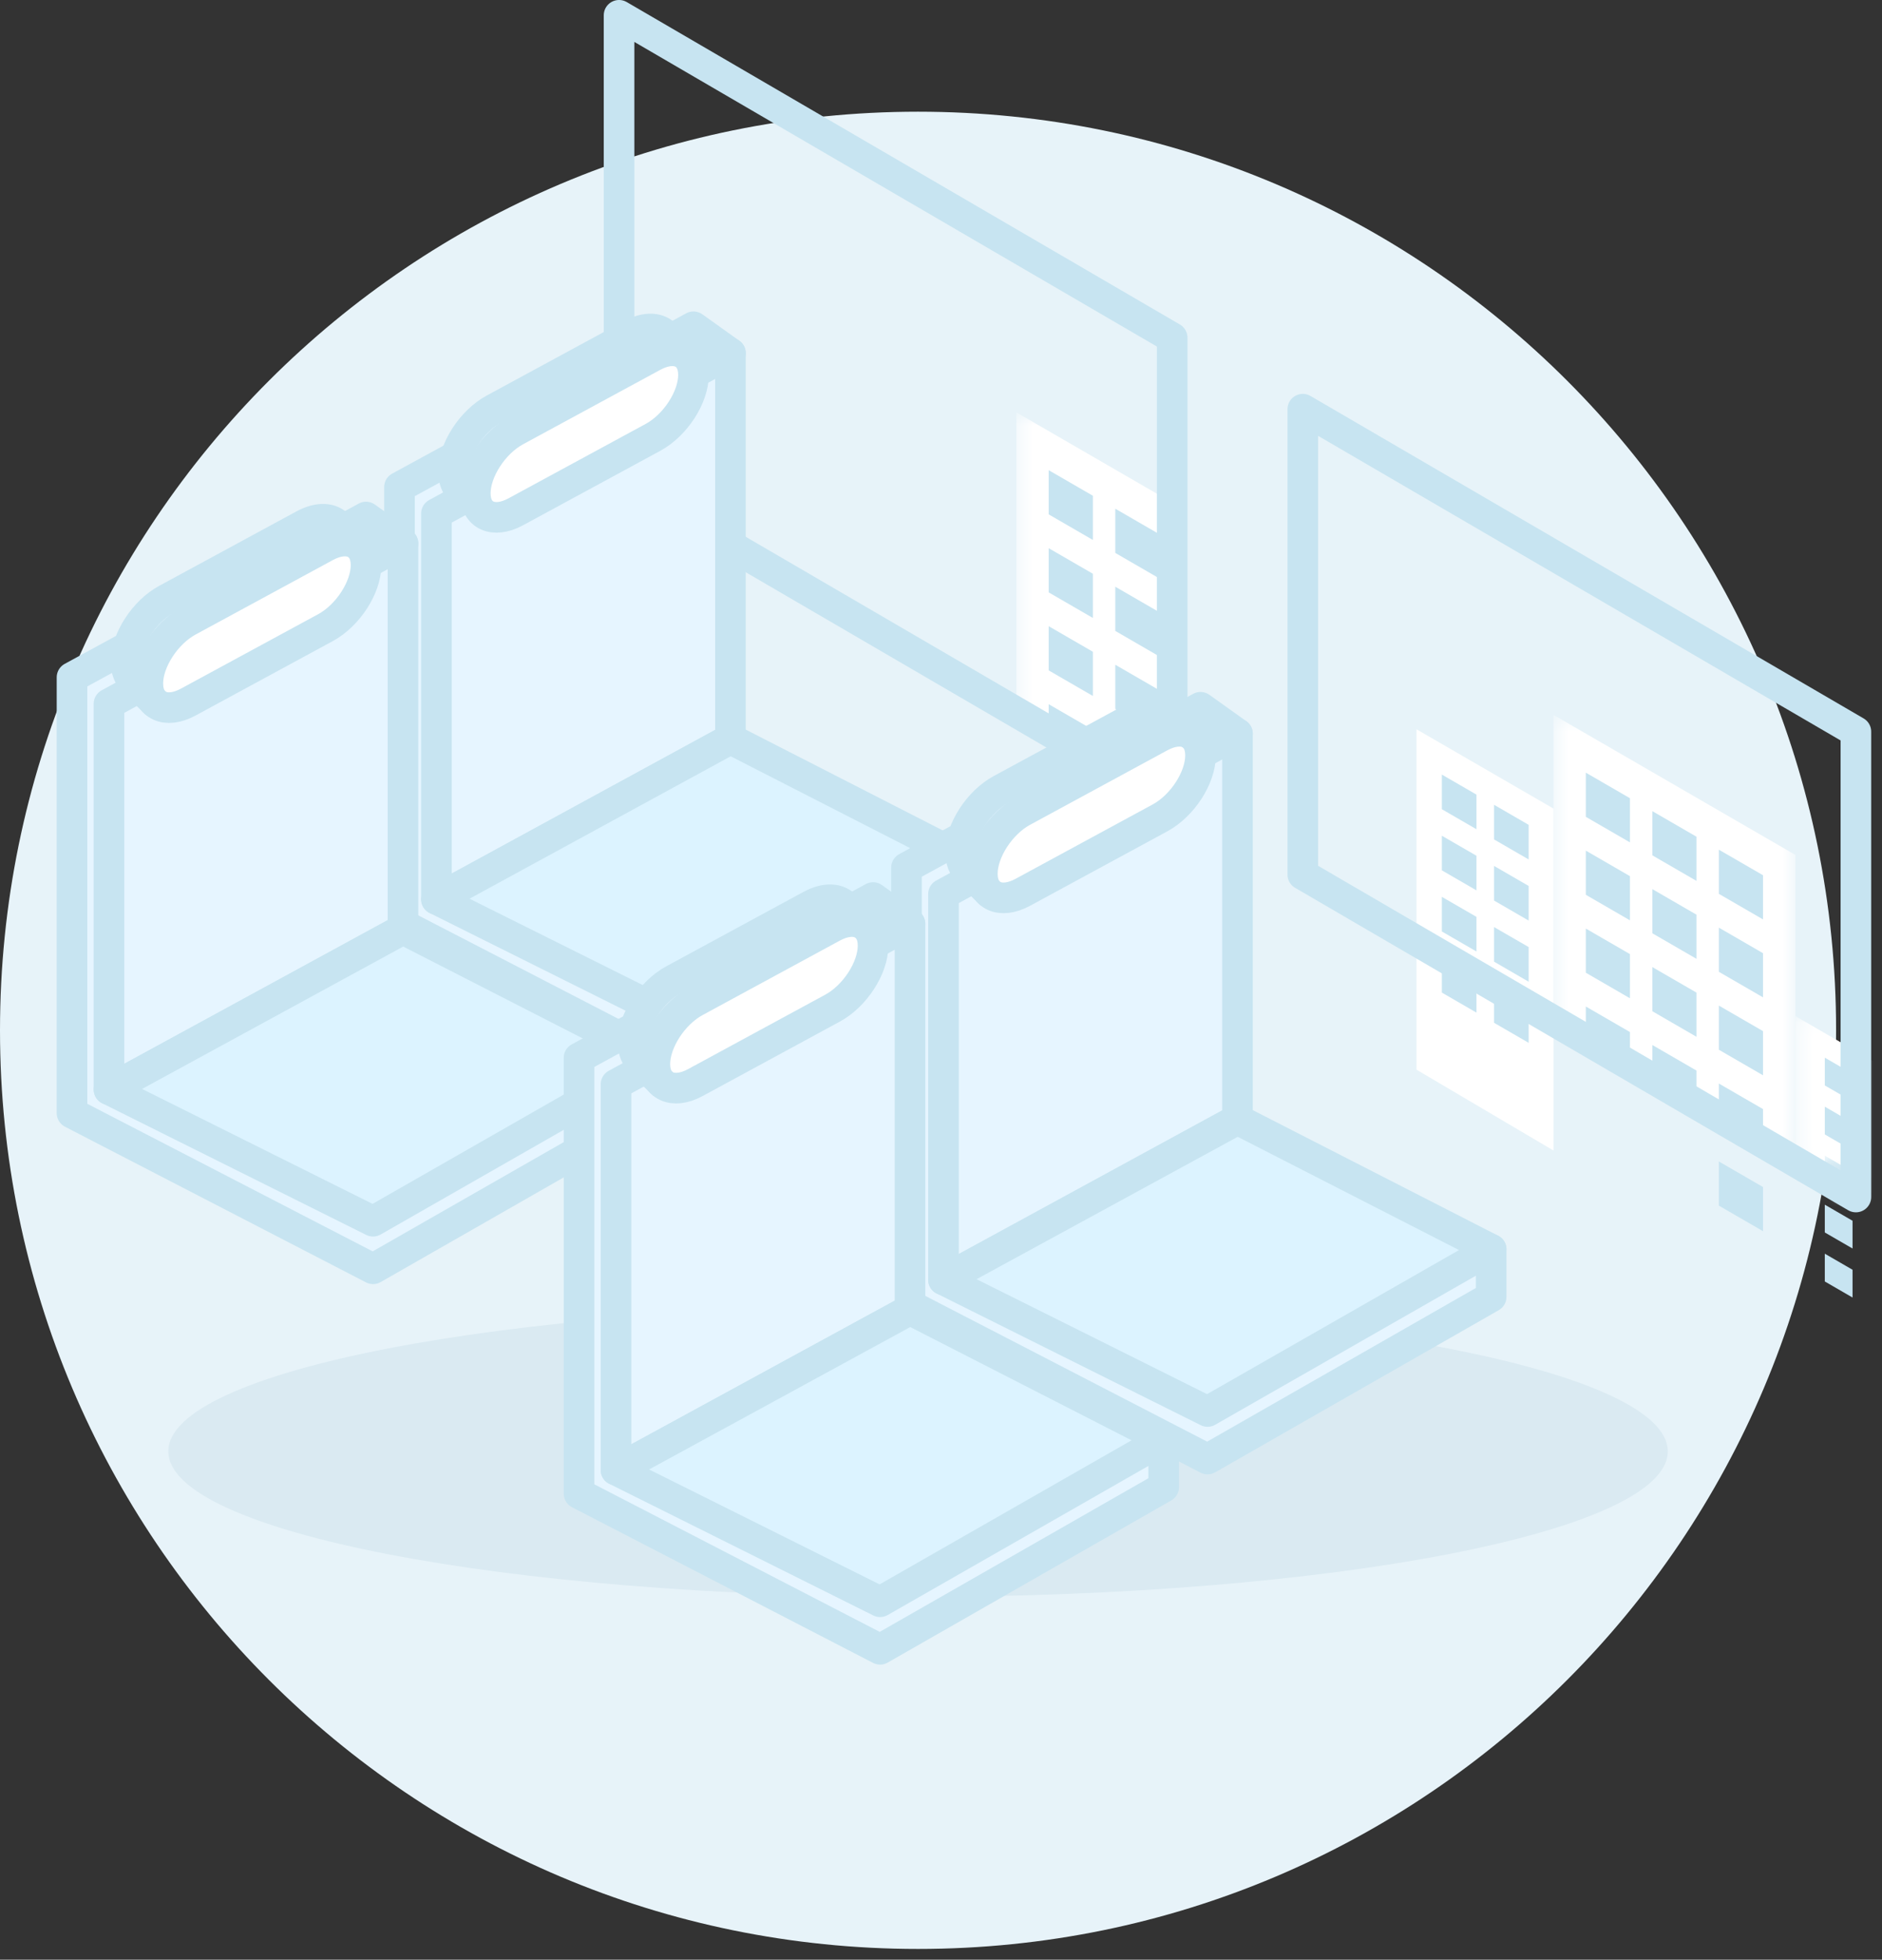 <?xml version="1.0" encoding="UTF-8"?>
<svg width="123px" height="128px" viewBox="0 0 123 128" version="1.1" xmlns="http://www.w3.org/2000/svg" xmlns:xlink="http://www.w3.org/1999/xlink">
    <rect x="0" y="0" width="123" height="128" fill="#333333" stroke="none"/>
    <!-- Generator: Sketch 46.2 (44496) - http://www.bohemiancoding.com/sketch -->
    <title>@2xExterior of vehicle as Main Picture</title>
    <desc>Created with Sketch.</desc>
    <defs>
        <polygon id="path-1" points="0.423 20.226 10.609 26.16 10.609 0.637 0.423 0.637 0.423 20.226"></polygon>
        <polygon id="path-3" points="0.89 1.994 3.777 3.676 3.777 0.217 0.89 0.217 0.89 1.994"></polygon>
        <polygon id="path-5" points="16.337 29.583 0.529 20.373 0.529 0.397 16.337 0.397 16.337 29.583"></polygon>
        <polygon id="path-7" points="0.338 9.583 4.294 11.888 4.294 0.07 0.338 0.07 0.338 9.583"></polygon>
        <polygon id="path-9" points="0.262 1.704 2.075 2.761 2.075 0.188 0.262 0.188 0.262 1.704"></polygon>
    </defs>
    <g id="Fleet" stroke="none" stroke-width="1" fill="none" fill-rule="evenodd">
        <g id="Add-Vehicle-Step-3_visual" transform="translate(-1003, -345)">
            <g id="Exterior-of-vehicle-as-Main-Picture" transform="translate(1003, 345)">
                <g id="Group-5" transform="translate(0, 7.296)">
                    <path d="M120,60 C120,93.137 93.137,120 60,120 C26.863,120 0,93.137 0,60 C0,26.863 26.863,-0 60,-0 C93.137,-0 120,26.863 120,60" id="Fill-1" fill="#E7F3F9"></path>
                    <path d="M60,97 C87.062,97 109,92.747 109,87.5 C109,82.253 87.062,78 60,78 C32.938,78 11,82.253 11,87.5 C11,92.747 32.938,97 60,97" id="Fill-3" fill="#DAEAF2"></path>
                </g>
                <g id="Group-32" transform="translate(66, 26.296)">
                    <g id="Group-8">
                        <mask id="mask-2" fill="white">
                            <use xlink:href="#path-1"></use>
                        </mask>
                        <g id="Clip-7"></g>
                        <polygon id="Fill-6" fill="#FFFFFF" mask="url(#mask-2)" points="0.423 29.011 0.423 0.637 11.85 7.247 11.85 36.364"></polygon>
                    </g>
                    <polygon id="Fill-9" fill="#C7E4F1" points="5.425 8.971 2.538 7.301 2.538 4.414 5.425 6.084"></polygon>
                    <polygon id="Fill-11" fill="#C7E4F1" points="9.777 11.489 6.891 9.819 6.891 6.931 9.777 8.601"></polygon>
                    <polygon id="Fill-13" fill="#C7E4F1" points="5.425 14.066 2.538 12.396 2.538 9.509 5.425 11.179"></polygon>
                    <polygon id="Fill-15" fill="#C7E4F1" points="9.777 16.583 6.891 14.913 6.891 12.026 9.777 13.696"></polygon>
                    <polygon id="Fill-17" fill="#C7E4F1" points="5.425 19.161 2.538 17.491 2.538 14.604 5.425 16.274"></polygon>
                    <polygon id="Fill-19" fill="#C7E4F1" points="9.777 21.678 6.891 20.009 6.891 17.122 9.777 18.791"></polygon>
                    <polygon id="Fill-21" fill="#C7E4F1" points="5.425 24.256 2.538 22.586 2.538 19.699 5.425 21.369"></polygon>
                    <g id="Group-25" transform="translate(6, 22)">
                        <mask id="mask-4" fill="white">
                            <use xlink:href="#path-3"></use>
                        </mask>
                        <g id="Clip-24"></g>
                        <polygon id="Fill-23" fill="#C7E4F1" mask="url(#mask-4)" points="3.777 4.774 0.89 3.104 0.89 0.217 3.777 1.887"></polygon>
                    </g>
                    <g id="Group-28" transform="translate(2, 24)" fill="#C7E4F1">
                        <polygon id="Fill-26" points="3.425 5.351 0.538 3.681 0.538 0.794 3.425 2.464"></polygon>
                    </g>
                    <g id="Group-31" transform="translate(6, 27)" fill="#C7E4F1">
                        <polygon id="Fill-29" points="3.777 4.869 0.89 3.199 0.89 0.312 3.777 1.982"></polygon>
                    </g>
                </g>
                <g id="Group-105" transform="translate(92, 46.296)">
                    <g id="Group-35" transform="translate(9, 0)">
                        <mask id="mask-6" fill="white">
                            <use xlink:href="#path-5"></use>
                        </mask>
                        <g id="Clip-34"></g>
                        <polyline id="Fill-33" fill="#FFFFFF" mask="url(#mask-6)" points="16.337 37.894 16.337 9.542 0.529 0.397 0.529 28.748"></polyline>
                    </g>
                    <polygon id="Fill-36" fill="#C7E4F1" points="14.527 8.724 11.643 7.056 11.643 4.171 14.527 5.84"></polygon>
                    <polygon id="Fill-38" fill="#C7E4F1" points="18.876 11.241 15.992 9.572 15.992 6.686 18.876 8.355"></polygon>
                    <polygon id="Fill-40" fill="#C7E4F1" points="23.224 13.756 20.339 12.087 20.339 9.202 23.224 10.871"></polygon>
                    <polygon id="Fill-42" fill="#C7E4F1" points="14.527 13.816 11.643 12.148 11.643 9.263 14.527 10.931"></polygon>
                    <polygon id="Fill-44" fill="#C7E4F1" points="18.876 16.331 15.992 14.663 15.992 11.778 18.876 13.447"></polygon>
                    <polygon id="Fill-46" fill="#C7E4F1" points="23.224 18.847 20.339 17.179 20.339 14.294 23.224 15.963"></polygon>
                    <polygon id="Fill-48" fill="#C7E4F1" points="14.527 18.907 11.643 17.238 11.643 14.354 14.527 16.022"></polygon>
                    <polygon id="Fill-50" fill="#C7E4F1" points="18.876 21.423 15.992 19.754 15.992 16.87 18.876 18.538"></polygon>
                    <polygon id="Fill-52" fill="#C7E4F1" points="23.224 23.938 20.339 22.269 20.339 19.385 23.224 21.053"></polygon>
                    <polygon id="Fill-54" fill="#C7E4F1" points="14.527 23.998 11.643 22.329 11.643 19.444 14.527 21.113"></polygon>
                    <polygon id="Fill-56" fill="#C7E4F1" points="18.876 26.514 15.992 24.845 15.992 21.96 18.876 23.629"></polygon>
                    <polygon id="Fill-58" fill="#C7E4F1" points="23.224 29.03 20.339 27.361 20.339 24.476 23.224 26.145"></polygon>
                    <g id="Group-66" transform="translate(20, 29)" fill="#C7E4F1">
                        <polygon id="Fill-64" points="3.224 5.12 0.339 3.452 0.339 0.567 3.224 2.236"></polygon>
                    </g>
                    <g id="Group-69" transform="translate(25, 20)">
                        <mask id="mask-8" fill="white">
                            <use xlink:href="#path-7"></use>
                        </mask>
                        <g id="Clip-68"></g>
                        <polygon id="Fill-67" fill="#FFFFFF" mask="url(#mask-8)" points="5.404 20.825 5.404 3.001 0.338 0.07 0.338 17.613"></polygon>
                    </g>
                    <polygon id="Fill-70" fill="#C7E4F1" points="29.075 25.649 27.262 24.6 27.262 22.787 29.075 23.836"></polygon>
                    <polygon id="Fill-72" fill="#C7E4F1" points="29.075 28.85 27.262 27.801 27.262 25.987 29.075 27.037"></polygon>
                    <g id="Group-76" transform="translate(27, 29)">
                        <mask id="mask-10" fill="white">
                            <use xlink:href="#path-9"></use>
                        </mask>
                        <g id="Clip-75"></g>
                        <polygon id="Fill-74" fill="#C7E4F1" mask="url(#mask-10)" points="2.075 3.051 0.262 2.002 0.262 0.188 2.075 1.238"></polygon>
                    </g>
                    <g id="Group-79" transform="translate(27, 32)" fill="#C7E4F1">
                        <polygon id="Fill-77" points="2.075 3.252 0.262 2.203 0.262 0.389 2.075 1.439"></polygon>
                    </g>
                    <g id="Group-82" transform="translate(27, 35)" fill="#C7E4F1">
                        <polygon id="Fill-80" points="2.075 3.453 0.262 2.404 0.262 0.59 2.075 1.639"></polygon>
                    </g>
                    <polygon id="Fill-83" fill="#FFFFFF" points="0.577 23.57 0.577 1.338 9.53 6.517 9.53 28.851"></polygon>
                    <polygon id="Fill-85" fill="#C7E4F1" points="4.496 7.867 2.234 6.558 2.234 4.296 4.496 5.605"></polygon>
                    <polygon id="Fill-87" fill="#C7E4F1" points="7.906 9.84 5.644 8.531 5.644 6.269 7.906 7.578"></polygon>
                    <polygon id="Fill-89" fill="#C7E4F1" points="4.496 11.86 2.234 10.551 2.234 8.29 4.496 9.598"></polygon>
                    <polygon id="Fill-91" fill="#C7E4F1" points="7.906 13.832 5.644 12.523 5.644 10.262 7.906 11.57"></polygon>
                    <polygon id="Fill-93" fill="#C7E4F1" points="4.496 15.852 2.234 14.543 2.234 12.282 4.496 13.59"></polygon>
                    <polygon id="Fill-95" fill="#C7E4F1" points="7.906 17.825 5.644 16.515 5.644 14.255 7.906 15.562"></polygon>
                    <polygon id="Fill-97" fill="#C7E4F1" points="4.496 19.845 2.234 18.535 2.234 16.273 4.496 17.582"></polygon>
                    <polygon id="Fill-99" fill="#C7E4F1" points="7.906 21.817 5.644 20.508 5.644 18.246 7.906 19.555"></polygon>
                </g>
                <g id="Group-198" transform="translate(4, 0.296)">
                    <polygon id="Stroke-106" stroke="#C7E4F1" stroke-width="2" stroke-linecap="round" stroke-linejoin="round" points="72.609 52.159 36.459 31.099 36.459 0.703 72.609 21.763"></polygon>
                    <polygon id="Stroke-108" stroke="#C7E4F1" stroke-width="2" stroke-linecap="round" stroke-linejoin="round" points="117.294 77.888 81.145 56.828 81.145 26.431 117.294 47.492"></polygon>
                    <polygon id="Fill-110" fill="#E6F5FF" points="60.319 56.45 60.319 59.557 41.782 70.15 22.108 59.981 22.108 31.517 41.322 21.047 43.739 22.773 43.739 47.971"></polygon>
                    <polygon id="Stroke-112" stroke="#C7E4F1" stroke-width="2" stroke-linecap="round" stroke-linejoin="round" points="43.739 47.971 24.524 58.443 24.524 33.243 43.739 22.773"></polygon>
                    <polygon id="Fill-114" fill="#DCF3FF" points="43.739 47.971 24.524 58.443 41.783 67.043 60.319 56.45"></polygon>
                    <polygon id="Stroke-116" stroke="#C7E4F1" stroke-width="2" stroke-linecap="round" stroke-linejoin="round" points="43.739 47.971 24.524 58.443 41.783 67.043 60.319 56.45"></polygon>
                    <polyline id="Stroke-118" stroke="#C7E4F1" stroke-width="2" stroke-linecap="round" stroke-linejoin="round" points="60.319 56.45 60.319 59.557 41.782 70.15 22.108 59.981 22.108 31.517 41.322 21.047 43.739 22.773"></polyline>
                    <path d="M26.131,31.767 C25.823,31.502 25.64,31.07 25.64,30.498 C25.64,29.037 26.825,27.211 28.285,26.419 L37.255,21.557 C38.233,21.026 39.255,21.257 39.712,21.799" id="Fill-120" fill="#E6F5FF"></path>
                    <path d="M38.678,28.27 L29.709,33.132 C28.248,33.924 27.064,33.382 27.064,31.921 C27.064,30.461 28.248,28.635 29.709,27.843 L38.678,22.98 C40.139,22.188 41.323,22.731 41.323,24.191 C41.323,25.652 40.139,27.478 38.678,28.27" id="Fill-122" fill="#FFFFFF"></path>
                    <path d="M38.678,28.27 L29.709,33.132 C28.248,33.924 27.064,33.382 27.064,31.921 C27.064,30.461 28.248,28.635 29.709,27.843 L38.678,22.98 C40.139,22.188 41.323,22.731 41.323,24.191 C41.323,25.652 40.139,27.478 38.678,28.27 Z" id="Stroke-124" stroke="#C7E4F1" stroke-width="2" stroke-linecap="round" stroke-linejoin="round"></path>
                    <path d="M26.131,31.767 C25.823,31.502 25.64,31.07 25.64,30.498 C25.64,29.037 26.825,27.211 28.285,26.419 L37.255,21.557 C38.233,21.026 39.087,21.095 39.544,21.637" id="Stroke-126" stroke="#C7E4F1" stroke-width="2" stroke-linecap="round" stroke-linejoin="round"></path>
                    <path d="M26.044,31.684 L27.514,33.153" id="Fill-128" fill="#9AD1EF"></path>
                    <polyline id="Fill-130" fill="#9AD1EF" points="39.481 21.567 39.507 21.593 40.838 22.927"></polyline>
                    <polygon id="Fill-132" fill="#E6F5FF" points="38.917 68.877 38.917 71.983 20.381 82.576 0.706 72.408 0.706 43.944 19.921 33.474 22.337 35.199 22.337 60.398"></polygon>
                    <polygon id="Stroke-134" stroke="#C7E4F1" stroke-width="2" stroke-linecap="round" stroke-linejoin="round" points="22.337 60.398 3.123 70.869 3.123 45.67 22.337 35.199"></polygon>
                    <polygon id="Fill-136" fill="#DCF3FF" points="22.337 60.398 3.123 70.869 20.381 79.469 38.917 68.877"></polygon>
                    <polygon id="Stroke-138" stroke="#C7E4F1" stroke-width="2" stroke-linecap="round" stroke-linejoin="round" points="22.337 60.398 3.123 70.869 20.381 79.469 38.917 68.877"></polygon>
                    <polyline id="Stroke-140" stroke="#C7E4F1" stroke-width="2" stroke-linecap="round" stroke-linejoin="round" points="38.917 68.877 38.917 71.983 20.381 82.576 0.706 72.408 0.706 43.944 19.921 33.474 22.337 35.199"></polyline>
                    <path d="M4.73,44.194 C4.42,43.929 4.239,43.497 4.239,42.924 C4.239,41.464 5.423,39.638 6.883,38.846 L15.853,33.984 C16.831,33.453 17.853,33.684 18.31,34.226" id="Fill-142" fill="#E6F5FF"></path>
                    <path d="M17.276,40.697 L8.307,45.559 C6.846,46.35 5.662,45.809 5.662,44.347 C5.662,42.886 6.846,41.062 8.307,40.27 L17.276,35.407 C18.736,34.614 19.922,35.157 19.922,36.617 C19.922,38.078 18.736,39.904 17.276,40.697" id="Fill-144" fill="#FFFFFF"></path>
                    <path d="M17.276,40.697 L8.307,45.559 C6.846,46.35 5.662,45.809 5.662,44.347 C5.662,42.886 6.846,41.062 8.307,40.27 L17.276,35.407 C18.736,34.614 19.922,35.157 19.922,36.617 C19.922,38.078 18.736,39.904 17.276,40.697 Z" id="Stroke-146" stroke="#C7E4F1" stroke-width="2" stroke-linecap="round" stroke-linejoin="round"></path>
                    <path d="M4.73,44.194 C4.42,43.929 4.239,43.497 4.239,42.924 C4.239,41.464 5.423,39.638 6.883,38.846 L15.853,33.984 C16.831,33.453 17.686,33.521 18.143,34.063" id="Stroke-148" stroke="#C7E4F1" stroke-width="2" stroke-linecap="round" stroke-linejoin="round"></path>
                    <path d="M4.642,44.11 L6.112,45.579" id="Stroke-150" stroke="#C7E4F1" stroke-width="2" stroke-linecap="round" stroke-linejoin="round"></path>
                    <polyline id="Fill-152" fill="#E6F5FF" points="18.079 33.994 18.105 34.02 19.436 35.354"></polyline>
                    <polygon id="Fill-154" fill="#E6F5FF" points="93.456 81.304 93.456 84.41 74.92 95.003 55.245 84.835 55.245 56.371 74.46 45.9 76.876 47.626 76.876 72.825"></polygon>
                    <polygon id="Stroke-156" stroke="#C7E4F1" stroke-width="2" stroke-linecap="round" stroke-linejoin="round" points="76.877 72.825 57.662 83.295 57.662 58.097 76.877 47.626"></polygon>
                    <polygon id="Fill-158" fill="#DCF3FF" points="76.877 72.825 57.662 83.295 74.921 91.896 93.457 81.304"></polygon>
                    <polygon id="Stroke-160" stroke="#C7E4F1" stroke-width="2" stroke-linecap="round" stroke-linejoin="round" points="76.877 72.825 57.662 83.295 74.921 91.896 93.457 81.304"></polygon>
                    <polyline id="Stroke-162" stroke="#C7E4F1" stroke-width="2" stroke-linecap="round" stroke-linejoin="round" points="93.456 81.304 93.456 84.41 74.92 95.003 55.245 84.835 55.245 56.371 74.46 45.9 76.876 47.626"></polyline>
                    <path d="M59.269,56.62 C58.96,56.355 58.778,55.923 58.778,55.35 C58.778,53.89 59.962,52.064 61.422,51.272 L70.392,46.41 C71.371,45.879 72.392,46.11 72.849,46.652" id="Fill-164" fill="#E6F5FF"></path>
                    <path d="M71.816,53.123 L62.847,57.985 C61.386,58.777 60.202,58.235 60.202,56.774 C60.202,55.313 61.386,53.487 62.847,52.696 L71.816,47.833 C73.277,47.041 74.461,47.583 74.461,49.044 C74.461,50.505 73.277,52.331 71.816,53.123" id="Fill-166" fill="#FFFFFF"></path>
                    <path d="M71.816,53.123 L62.847,57.985 C61.386,58.777 60.202,58.235 60.202,56.774 C60.202,55.313 61.386,53.487 62.847,52.696 L71.816,47.833 C73.277,47.041 74.461,47.583 74.461,49.044 C74.461,50.505 73.277,52.331 71.816,53.123 Z" id="Stroke-168" stroke="#C7E4F1" stroke-width="2" stroke-linecap="round" stroke-linejoin="round"></path>
                    <path d="M59.269,56.62 C58.96,56.355 58.778,55.923 58.778,55.35 C58.778,53.89 59.962,52.064 61.422,51.272 L70.392,46.41 C71.371,45.879 72.225,45.947 72.682,46.489" id="Stroke-170" stroke="#C7E4F1" stroke-width="2" stroke-linecap="round" stroke-linejoin="round"></path>
                    <path d="M59.181,56.537 L60.651,58.006" id="Stroke-172" stroke="#C7E4F1" stroke-width="2" stroke-linecap="round" stroke-linejoin="round"></path>
                    <polyline id="Stroke-174" stroke="#C7E4F1" stroke-width="2" stroke-linecap="round" stroke-linejoin="round" points="72.618 46.421 72.644 46.447 73.975 47.781"></polyline>
                    <polygon id="Fill-176" fill="#E6F5FF" points="72.055 93.73 72.055 96.837 53.519 107.429 33.844 97.262 33.844 68.797 53.059 58.327 55.475 60.053 55.475 85.251"></polygon>
                    <polygon id="Stroke-178" stroke="#C7E4F1" stroke-width="2" stroke-linecap="round" stroke-linejoin="round" points="55.475 85.251 36.26 95.722 36.26 70.523 55.475 60.053"></polygon>
                    <polygon id="Fill-180" fill="#DCF3FF" points="55.475 85.251 36.26 95.722 53.519 104.323 72.055 93.73"></polygon>
                    <polygon id="Stroke-182" stroke="#C7E4F1" stroke-width="2" stroke-linecap="round" stroke-linejoin="round" points="55.475 85.251 36.26 95.722 53.519 104.323 72.055 93.73"></polygon>
                    <polyline id="Stroke-184" stroke="#C7E4F1" stroke-width="2" stroke-linecap="round" stroke-linejoin="round" points="72.055 93.73 72.055 96.837 53.519 107.429 33.844 97.262 33.844 68.797 53.059 58.327 55.475 60.053"></polyline>
                    <path d="M37.868,69.047 C37.558,68.782 37.377,68.35 37.377,67.777 C37.377,66.317 38.561,64.491 40.021,63.699 L48.991,58.837 C49.97,58.306 50.991,58.537 51.448,59.079" id="Fill-186" fill="#E6F5FF"></path>
                    <path d="M50.414,65.55 L41.445,70.413 C39.984,71.204 38.8,70.662 38.8,69.201 C38.8,67.741 39.984,65.915 41.445,65.123 L50.414,60.26 C51.874,59.468 53.059,60.011 53.059,61.471 C53.059,62.932 51.874,64.758 50.414,65.55" id="Fill-188" fill="#FFFFFF"></path>
                    <path d="M50.414,65.55 L41.445,70.413 C39.984,71.204 38.8,70.662 38.8,69.201 C38.8,67.741 39.984,65.915 41.445,65.123 L50.414,60.26 C51.874,59.468 53.059,60.011 53.059,61.471 C53.059,62.932 51.874,64.758 50.414,65.55 Z" id="Stroke-190" stroke="#C7E4F1" stroke-width="2" stroke-linecap="round" stroke-linejoin="round"></path>
                    <path d="M37.868,69.047 C37.558,68.782 37.377,68.35 37.377,67.777 C37.377,66.317 38.561,64.491 40.021,63.699 L48.991,58.837 C49.97,58.306 50.824,58.374 51.281,58.916" id="Stroke-192" stroke="#C7E4F1" stroke-width="2" stroke-linecap="round" stroke-linejoin="round"></path>
                    <path d="M37.78,68.964 L39.25,70.433" id="Stroke-194" stroke="#C7E4F1" stroke-width="2" stroke-linecap="round" stroke-linejoin="round"></path>
                    <polyline id="Stroke-196" stroke="#C7E4F1" stroke-width="2" stroke-linecap="round" stroke-linejoin="round" points="51.217 58.847 51.243 58.873 52.574 60.206"></polyline>
                </g>
            </g>
        </g>
    </g>
</svg>